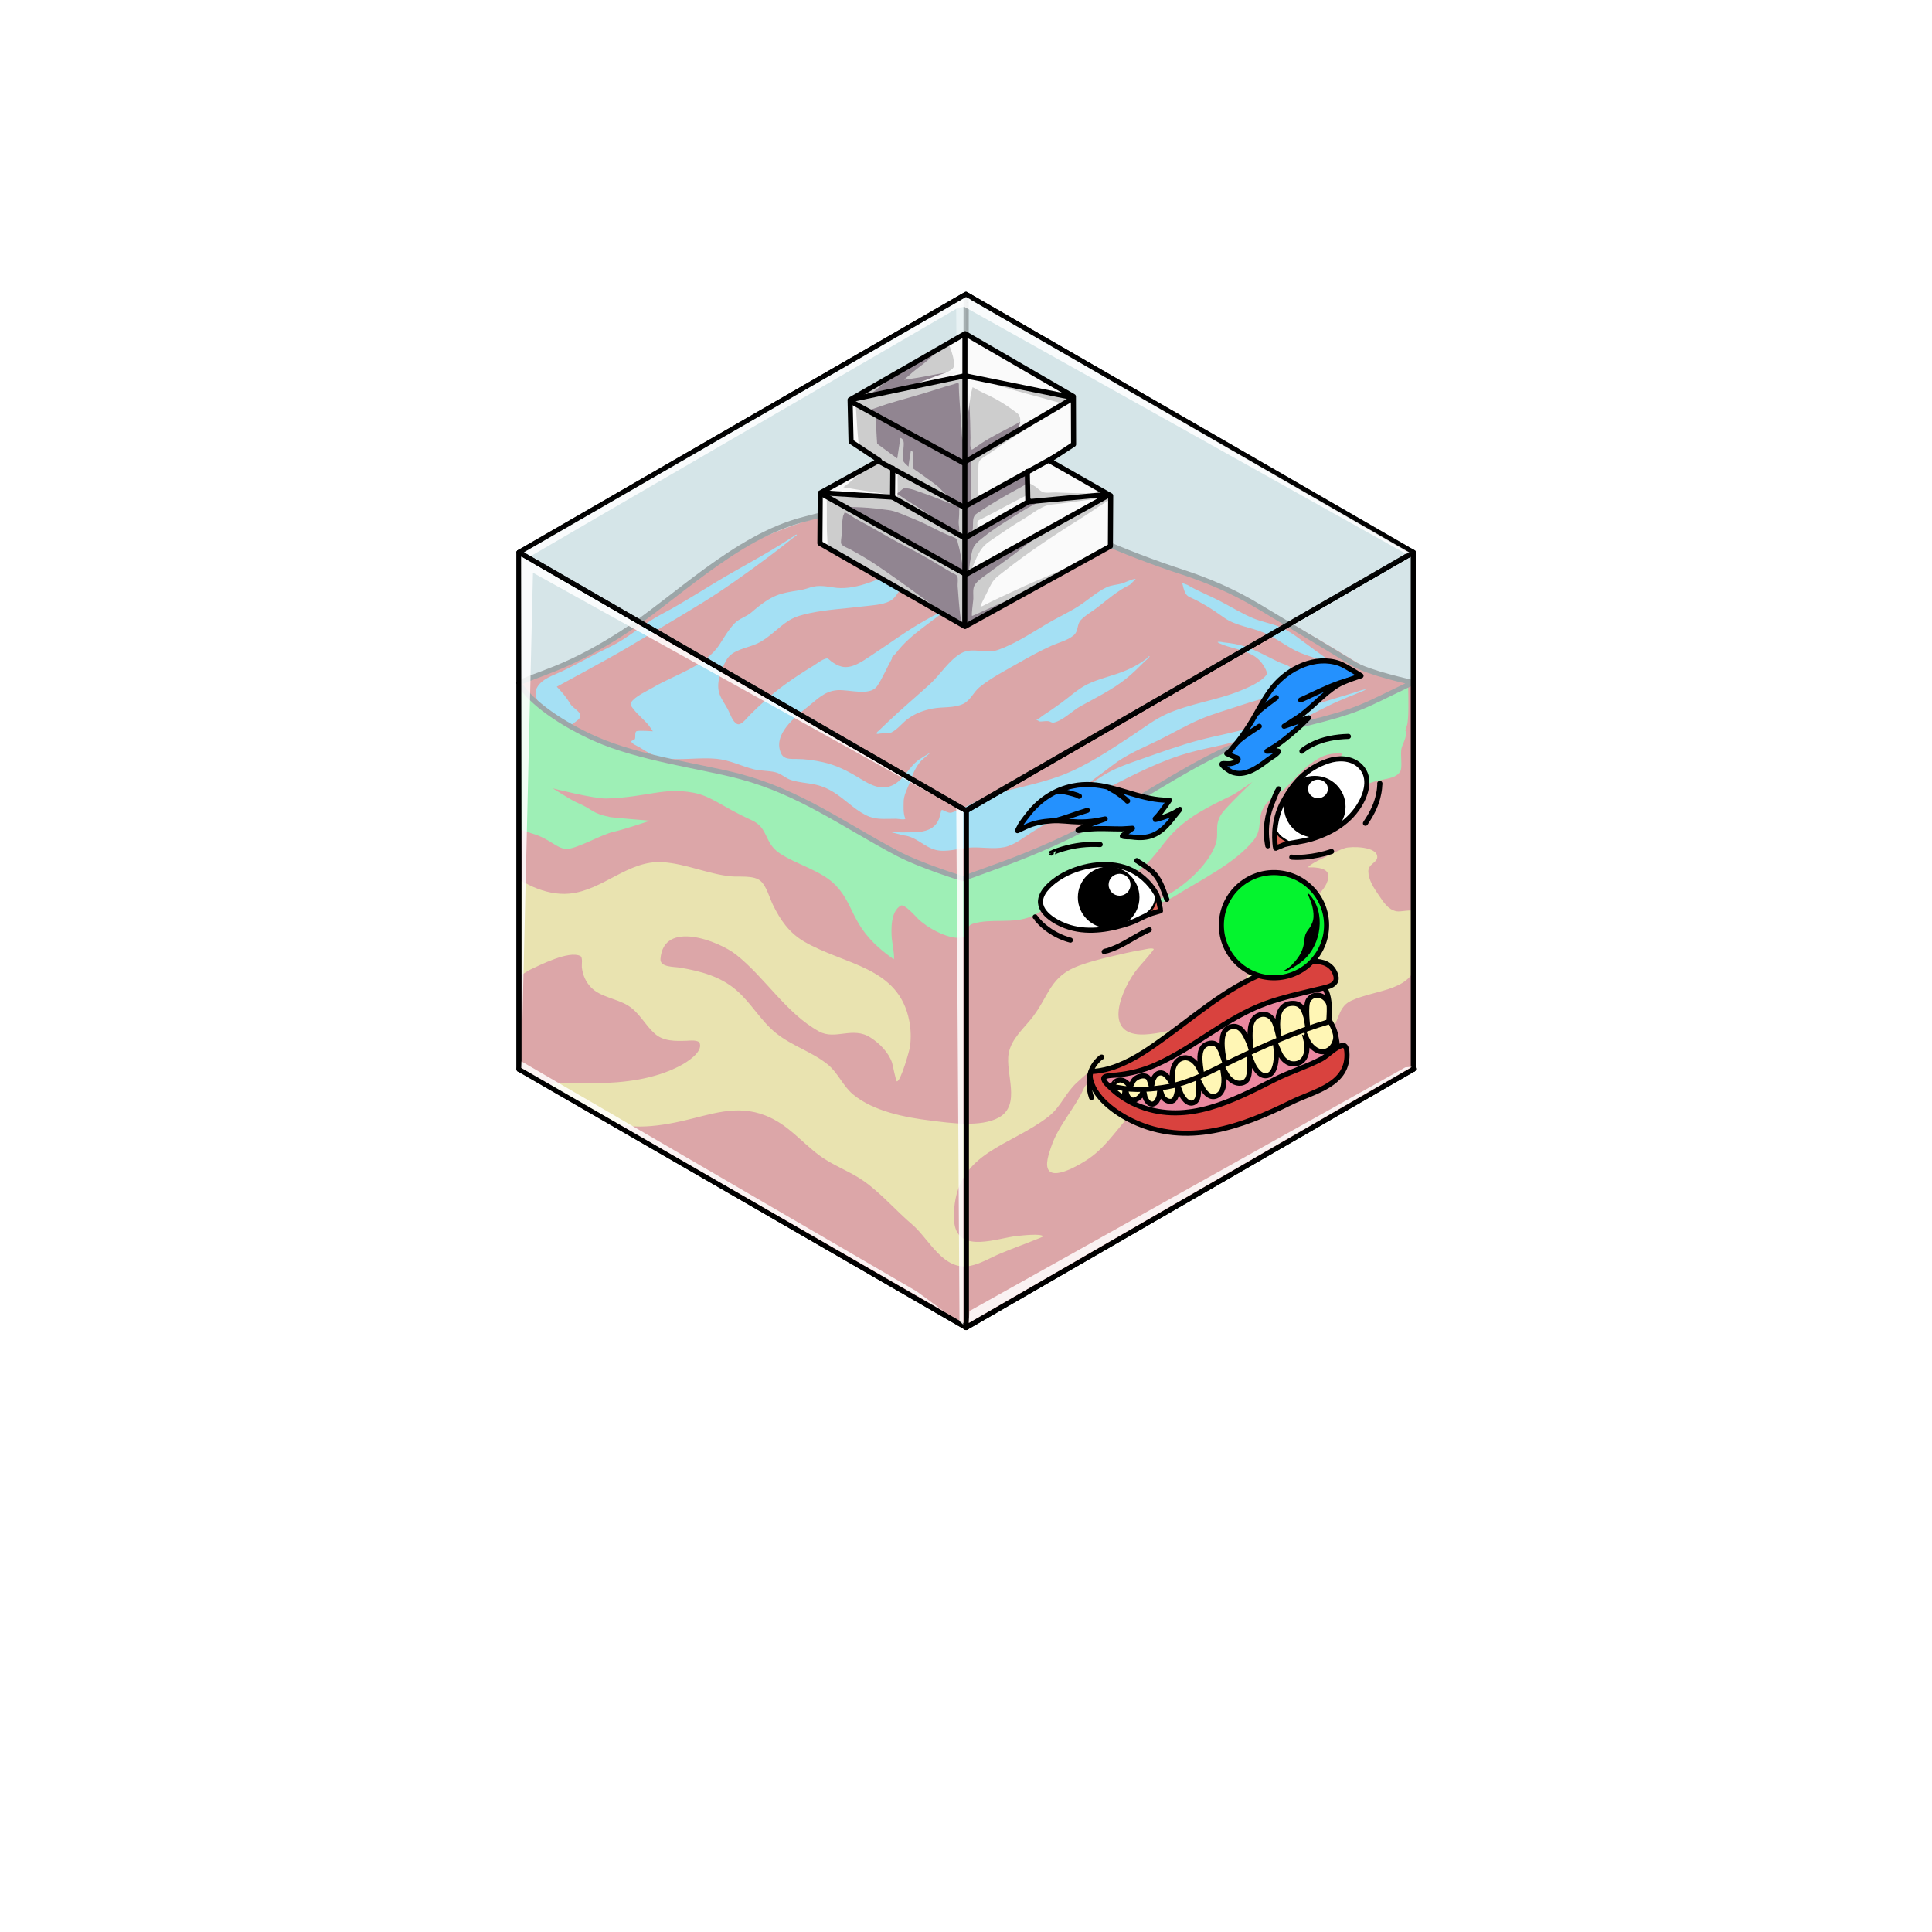<svg width="100%" height="100%" viewBox="0 0 800 800" version="1.1"
    xmlns="http://www.w3.org/2000/svg"
    xmlns:xlink="http://www.w3.org/1999/xlink" xml:space="preserve"
    xmlns:serif="http://www.serif.com/" style="fill-rule:evenodd;clip-rule:evenodd;stroke-linecap:round;stroke-linejoin:round;stroke-miterlimit:1.5;">
    <g id="glass" transform="matrix(0.808,0,0,0.808,76.783,26.893)">
        <path d="M170.925,514.397L400.441,382.285L629.516,514.541L400.096,647.107L170.925,514.397Z" style="fill:rgb(179,203,209);fill-opacity:0.85;stroke:black;stroke-opacity:0.85;stroke-width:2.5px;"/>
        <path d="M400.192,117.628L399.875,382.213L629.266,514.796L629.266,250.172L400.192,117.628Z" style="fill:rgb(179,203,209);fill-opacity:0.85;stroke:black;stroke-opacity:0.85;stroke-width:2.5px;"/>
        <clipPath id="_clip6">
            <path d="M170.925,249.973L170.925,514.796L399.923,382.185L400,117.517L170.925,249.973Z"/>
        </clipPath>
        <g clip-path="url(#_clip6)">
            <g opacity="0.85">
                <path d="M170.925,249.973L170.925,514.796L399.923,382.185L400,117.517L170.925,249.973Z" style="fill:rgb(179,203,209);"/>
                <clipPath id="_clip7">
                    <path d="M170.925,249.973L170.925,514.796L399.923,382.185L400,117.517L170.925,249.973Z"/>
                </clipPath>
                <g clip-path="url(#_clip7)">
                    <path d="M394.926,117.184L397.067,381.132L399.981,387.931L400.266,109.274L394.926,117.184Z" style="fill:white;"/>
                </g>
            </g>
        </g>
        <path d="M170.925,249.973L170.925,514.796L399.923,382.185L400,117.517L170.925,249.973Z" style="fill:none;stroke:black;stroke-opacity:0.85;stroke-width:2.5px;"/>
        <g id="essence" transform="matrix(1.237,0,0,1.237,-94.988,-33.269)">
            <path d="M215.201,390.98L215.414,283.682C215.414,283.682 243.34,271.701 249.59,267.634C265.477,257.294 280.706,245.722 295.945,234.327C314.363,220.554 335.284,215.373 356.016,209.234C378.817,202.482 398.9,192.342 398.9,192.342C398.9,192.342 454.947,225.694 467.414,229.624C506.589,241.971 528.745,253.971 562.819,274.902C569.487,278.997 585.421,282.669 585.421,282.669C585.421,282.669 585.507,363.366 585.394,384.559C585.285,404.88 585.318,442.935 585.318,442.935C585.318,442.935 564.347,454.346 557.456,458.64C537.466,471.094 517.322,482.065 497.09,494.124C472.214,508.951 452.996,519.547 427.793,533.814C416.834,540.018 400.29,550.156 400.29,550.156C400.29,550.156 373.654,535.127 361.491,527.227C331.069,507.465 307.508,498.276 280.82,480.733C262.868,468.933 215.439,444.053 215.439,444.053L215.201,390.98Z" style="fill:rgb(210,0,0);"/>
            <clipPath id="_clip8">
                <path d="M215.201,390.98L215.414,283.682C215.414,283.682 243.34,271.701 249.59,267.634C265.477,257.294 280.706,245.722 295.945,234.327C314.363,220.554 335.284,215.373 356.016,209.234C378.817,202.482 398.9,192.342 398.9,192.342C398.9,192.342 454.947,225.694 467.414,229.624C506.589,241.971 528.745,253.971 562.819,274.902C569.487,278.997 585.421,282.669 585.421,282.669C585.421,282.669 585.507,363.366 585.394,384.559C585.285,404.88 585.318,442.935 585.318,442.935C585.318,442.935 564.347,454.346 557.456,458.64C537.466,471.094 517.322,482.065 497.09,494.124C472.214,508.951 452.996,519.547 427.793,533.814C416.834,540.018 400.29,550.156 400.29,550.156C400.29,550.156 373.654,535.127 361.491,527.227C331.069,507.465 307.508,498.276 280.82,480.733C262.868,468.933 215.439,444.053 215.439,444.053L215.201,390.98Z"/>
            </clipPath>
            <g clip-path="url(#_clip8)">
                <path d="M214.682,282.778C214.484,285.232 219.619,289.509 221.257,290.635C230.862,297.239 236.394,302.921 250.726,307.531C274.064,315.037 299.264,319.226 322.31,326.997C334.523,331.115 345.088,338.313 356.381,344.417C366.362,349.811 374.85,355.278 385.387,359.497C388.217,360.63 395.912,363.627 399.193,362.721C420.487,356.839 440.512,348.206 459.644,337.645C487.059,322.513 513.29,304.936 544.297,298.669C556.01,296.302 568.528,292.007 579.119,286.233C580.585,285.433 583.288,282.97 583.349,284.599C583.503,288.735 583.643,298.518 582.843,300.585C581.46,304.162 582.789,301.547 582.466,304.233C582.167,306.716 581.118,308.091 580.644,309.894C579.948,312.54 581.173,317.874 580.043,319.643C577.535,323.572 571.577,322.003 564.896,325.583C561.523,327.391 559.933,332.648 554.27,333.623C554.241,333.628 553.307,331.166 553.075,328.495C552.09,317.175 556.155,312.248 556.155,312.248C556.155,312.248 551.207,311.366 546.425,314.1C540.654,317.401 538.71,320.268 532.878,326.167C530.593,328.477 525.916,330.214 523.302,334.849C520.868,339.164 523.023,343.467 519.43,347.982C511.724,357.663 497.149,364.657 486.896,371.103C480.983,374.821 465.413,379.727 465.413,379.727C465.413,379.727 479.553,373.154 483.692,370.776C490.998,366.578 499.818,358.97 503.245,350.668C505.495,345.216 502.605,342.315 506.083,337.103C507.987,334.25 518.833,323.916 518.833,323.916C518.833,323.916 511.776,328.797 510.791,329.275C500.801,334.13 491.365,338.506 484.043,347.078C479.413,352.499 474.546,360.764 467.166,362.623C461.002,364.176 453.265,360.733 447.625,363.658C440.023,367.601 435.659,376.065 427.461,379.566C419.454,382.985 410.957,380.265 402.995,382.688C399.346,383.798 401.856,388.243 397.787,388.527C392.155,388.919 383.801,384.136 380.164,380.495C379.385,379.715 374.628,374.355 373.18,375.167C368.929,377.549 369.142,384.918 369.423,388.795C369.475,389.508 370.943,397.9 370.118,397.323C352.169,384.789 354.852,376.001 346.336,366.922C340.481,360.68 329.826,358.16 322.868,353.429C316.417,349.042 318.441,342.968 311.28,339.739C299.143,334.266 294.841,329.812 287.161,328.383C274.727,326.069 268.211,330.288 251.162,330.799C246.077,330.951 228.992,326.598 228.992,326.598C228.992,326.598 236.698,331.495 238.585,332.294C246.328,335.571 244.603,336.792 252.775,338.511C253.808,338.728 269.294,339.996 269.294,339.996C269.294,339.996 258.792,343.569 254.23,344.58C249.006,345.736 238.435,351.986 234.417,351.697C230.486,351.414 227.688,347.469 220.636,345.379C213.592,343.291 205.834,339.7 203.699,335.524C196.953,322.331 200.377,295.081 208.928,283.109" style="fill:rgb(4,244,46);"/>
                <path d="M214.201,363.869C213.387,363.962 215.572,364.775 216.304,365.144C217.815,365.906 219.284,366.735 220.836,367.415C225.522,369.467 230.791,370.691 235.914,370.196C249.855,368.848 260.283,356.233 274.546,357.18C284.117,357.816 293.056,362.019 302.597,363.039C306.091,363.412 312.273,362.452 315.106,365C317.612,367.254 318.762,371.99 320.222,374.945C323.275,381.124 326.815,386.317 332.854,389.911C349.513,399.824 372.344,400.217 376.685,423.032C377.338,426.464 377.429,430.012 377,433.477C376.817,434.961 373.158,448.015 371.55,447.97C371.109,447.957 369.757,440.844 369.525,440.19C367.983,435.862 364.433,432.301 360.626,429.844C353.166,425.03 346.094,431.048 339.267,427.288C325.638,419.782 316.912,404.898 304.837,395.42C297.853,389.938 274.835,380.861 273.592,397.266C273.325,400.797 279.332,400.461 281.711,400.869C290.189,402.324 298.329,404.447 305.002,410.176C311.197,415.495 315.059,422.828 321.453,427.984C328.037,433.294 336.348,435.69 342.885,440.98C347.168,444.445 349.134,449.855 353.366,453.375C361.836,460.419 375.007,462.937 385.593,464.231C393.529,465.201 406.226,467.132 413.732,462.984C423.25,457.724 416.29,444.569 417.861,436.323C419.043,430.119 424.279,425.953 427.907,421.155C434.753,412.101 435.048,404.363 447.144,399.987C451.156,398.536 455.329,397.418 459.479,396.439C464.114,395.346 468.812,394.199 473.517,393.445C474.311,393.318 477.241,392.529 477.945,393.167C478.222,393.418 471.839,400.546 471.374,401.114C464.808,409.132 455.889,429.416 474.24,428.549C484.347,428.072 501.135,422.726 508.569,415.645C512.611,411.795 514.539,406.088 518.783,402.121C523.238,397.957 530.8,395.406 534.191,390.316C536.284,387.175 532.711,383.802 534.747,380.596C538.662,374.435 547.706,372.132 550.018,364.767C550.987,361.681 549.473,360.144 546.47,359.613C545.41,359.426 544.326,359.306 543.248,359.336C543.043,359.341 541.749,359.339 541.766,359.322C543.952,357.175 547.806,355.74 550.488,354.366C552.649,353.259 554.914,352.056 557.236,351.321C559.611,350.568 570.89,350.521 570.544,355.217C570.38,357.449 566.766,357.941 566.853,361.113C566.949,364.599 569.171,367.948 571.093,370.723C573.04,373.535 574.894,376.798 578.491,377.522C580.334,377.893 584.764,376.523 586.119,377.662C589.569,380.563 587.742,392.391 587.429,396.214C586.221,410.943 570.626,409.508 559.654,414.615C553.274,417.585 555.184,425.318 549.39,428.078C543.175,431.039 535.5,432.043 528.887,433.818C516.52,437.138 503.879,440.87 492.165,446.08C484.245,449.603 476.513,453.626 470.266,459.737C463.513,466.345 458.905,474.641 450.965,480.05C448.375,481.814 437.614,488.56 434.548,484.959C432.694,482.782 434.594,477.707 435.337,475.427C438.34,466.218 445.113,459.528 449.008,450.839C449.85,448.96 453.937,446.158 451.948,444.12C451.369,443.527 449.49,445.411 446.078,448.508C441.309,452.839 439.432,458.618 434.314,462.58C418.372,474.923 397.161,477.167 395.269,500.846C395.113,502.792 395.065,504.746 395.325,506.685C397.066,519.665 413.526,512.695 421.67,512.006C422.9,511.902 431.407,510.848 432.207,512.243C432.266,512.346 422.971,515.93 422.365,516.159C422.111,516.256 421.856,516.352 421.601,516.448C419.148,517.372 416.724,518.351 414.304,519.358C410.269,521.037 406.268,523.532 401.943,524.399C390.684,526.657 384.939,513.275 377.814,507.222C371.113,501.529 365.191,494.547 358.037,489.438C352.181,485.256 345.168,482.94 339.38,478.627C331.648,472.863 326.508,465.893 317.176,462.169C304.998,457.31 294.265,461.81 282.293,464.471C268.678,467.498 256.467,468.265 244.149,461.456C240.677,459.537 229.643,454.56 228.639,449.915C228.308,448.383 231.852,448.601 232.558,448.584C237.207,448.473 241.852,448.806 246.502,448.752C258.496,448.615 271.198,447.116 281.947,441.405C284.418,440.093 291.086,435.969 289.878,432.233C289.36,430.631 285.611,431.125 284.421,431.158C279.77,431.286 274.892,431.492 271.205,428.196C267.171,424.59 264.897,419.534 260.196,416.602C255.473,413.657 248.73,413.103 244.828,409.053C242.586,406.726 241.374,403.887 241.014,400.696C240.9,399.693 241.489,396.609 240.388,396.052C235.677,393.672 223.668,399.809 219.46,401.776C218.307,402.315 213.869,405.682 212.576,404.866C210.603,403.622 211.267,398.412 211.309,396.602C211.36,394.407 211.396,392.212 211.47,390.017C211.588,386.528 211.903,383.058 212.216,379.583C212.674,374.479 213.21,369.302 213.947,364.23" style="fill:rgb(254,205,26);"/>
                <path d="M368.985,344.712C369.503,344.333 372.586,344.867 373.262,344.846C377.074,344.726 381.226,345.208 384.807,343.632C386.955,342.687 388.258,341.147 389.097,338.974C389.248,338.584 389.794,335.694 390.137,335.558C390.575,335.386 392.852,337.066 394.181,336.648C399.728,334.905 404.712,331.418 410.299,329.584C419.952,326.414 430.101,324.882 439.613,321.281C450.107,317.307 460.057,310.572 469.38,304.436C473.978,301.41 478.346,297.974 483.407,295.727C493.097,291.427 503.879,290.169 513.693,286.195C516.962,284.871 522.374,282.616 524.583,279.621C525.365,278.559 523.705,276.161 523.159,275.319C520.44,271.126 515.664,269.763 511.117,268.514C509.343,268.027 507.512,267.507 505.82,266.775C505.708,266.727 504.274,266.107 504.402,265.991C504.812,265.62 506.659,266.089 507.134,266.138C510.028,266.441 512.999,266.898 515.767,267.822C520.691,269.468 525.398,272.251 530.11,274.439C531.239,274.963 534.454,275.737 534.99,277.022C535.577,278.43 534.136,283.012 533.692,284.477C533.064,286.549 530.304,287.208 528.496,287.787C523.652,289.339 518.712,290.578 513.898,292.225C508.331,294.13 502.627,295.648 497.212,297.966C491.217,300.532 485.612,303.854 479.768,306.725C472.933,310.083 466.677,312.488 460.626,317.221C457.297,319.826 453.737,322.173 450.524,324.919C450.055,325.32 447.594,326.889 447.578,327.552C447.578,327.581 448.457,327.071 448.512,327.034C449.156,326.605 449.781,326.151 450.415,325.708C452.266,324.413 454.111,323.107 456.001,321.868C461.453,318.296 467.625,316.268 473.736,314.134C481.362,311.471 488.974,308.684 496.789,306.617C503.904,304.735 511.191,303.533 518.237,301.396C527.189,298.681 535.594,294.462 544.589,291.873C549.978,290.322 555.311,288.592 560.693,287.024C561.134,286.895 565.432,285.289 565.705,285.709C565.791,285.842 562.115,287.3 561.905,287.384C559.442,288.366 556.987,289.371 554.551,290.418C549.291,292.679 544.369,295.646 539.097,297.862C532.24,300.744 525.003,302.886 517.995,305.377C508.497,308.753 498.433,309.793 488.87,312.935C476.987,316.838 465.73,322.919 454.654,328.656C445.606,333.341 437.022,339.049 428.283,344.282C424.582,346.499 420.389,350.079 416.084,350.948C411.335,351.906 406.35,350.781 401.543,351.142C397.184,351.469 391.915,353.203 387.594,352.093C382.724,350.842 379.51,346.545 374.236,346.067L368.985,344.712ZM395.426,233.652C393.58,233.353 391.608,233.781 389.679,233.338C386.558,232.62 384.222,230.782 380.873,231.509C377.415,232.259 374.195,235.123 371.035,236.637C363.321,240.333 353.633,244.811 345.064,243.325C336.378,241.818 336.302,243.714 331.182,244.528C323.234,245.792 320.059,246.066 311.24,253.716C309.243,255.449 306.227,256.236 304.369,258.15C301.777,260.818 300.003,264.038 297.973,267.125C292.087,276.073 279.444,279.502 270.585,284.758C267.928,286.334 263.068,288.377 261.32,291.132C260.798,291.956 262.042,293.276 262.487,293.86C264.24,296.16 267.076,298.385 268.856,300.656C269.011,300.854 270.44,302.939 270.44,302.939C270.44,302.939 264.692,302.524 263.724,302.892C262.774,303.253 263.384,305.462 262.981,306.182C262.685,306.711 261.377,306.692 261.531,307.278C261.757,308.141 264.192,309.139 264.862,309.565C268.294,311.749 271.704,313.728 275.832,314.206C282.855,315.019 289.773,313.693 296.809,314.353C302.28,314.865 306.907,317.315 312.13,318.66C315.107,319.427 318.249,319.19 321.234,319.932C323.727,320.552 325.504,322.521 327.956,323.231C334.443,325.112 338.807,323.757 346.39,328.878C350.808,331.862 355.296,336.499 360.225,338.367C363.627,339.656 367.66,339.156 371.232,339.191C372.058,339.199 375.362,339.876 374.987,339.007C374.068,336.872 374.354,333.733 374.326,332.9C374.2,329.273 375.962,326.848 377.117,323.484C378.134,320.52 379.453,317.576 381.554,315.215C382.289,314.388 385.383,311.947 385.352,311.904C385.233,311.737 380.976,314.492 380.67,314.711C376.092,317.982 373.978,324.184 368.289,325.868C363.714,327.222 359.329,324.372 355.589,322.105C350.894,319.259 346.346,316.956 340.946,315.757C337.244,314.935 333.538,314.423 329.74,314.407C327.511,314.398 324.755,314.609 323.625,312.251C319.828,304.326 329.481,296.887 334.65,292.79C338.723,289.563 341.524,286.337 346.867,285.921C351.574,285.554 360.313,288.519 363.302,284.306C365.36,281.405 367.591,276.201 369.617,272.621C368.924,272.402 370.473,271.445 370.917,270.869C371.771,269.76 372.65,268.691 373.6,267.661C377.132,263.83 381.194,260.825 385.342,257.714C386.705,256.691 388.08,255.681 389.432,254.643C389.57,254.536 391.492,253.027 391.354,252.938C391.02,252.724 389.552,253.608 389.283,253.74C387.284,254.717 385.343,255.802 383.402,256.889C375.507,261.311 368.236,266.776 360.664,271.713C357.323,273.891 352.935,277.181 348.682,276.162C347.101,275.784 345.619,274.902 344.313,273.953C343.898,273.652 343.067,272.652 342.487,272.748C340.612,273.061 338.509,274.848 336.941,275.801C332.738,278.353 328.632,281.008 324.672,283.927C319.621,287.65 314.954,291.879 310.508,296.299C309.561,297.239 307.123,300.585 305.473,299.977C303.53,299.26 302.42,295.59 301.542,293.928C300.336,291.643 298.482,289.263 297.827,286.753C296.702,282.449 298.826,277.1 300.934,273.387C303.422,269.007 309.599,268.548 313.765,266.561C318.77,264.173 322.265,259.872 326.922,256.986C329.518,255.378 332.562,254.607 335.522,253.988C342.792,252.468 350.181,252.122 357.53,251.205C360.968,250.776 365.41,250.633 368.564,249.047C371.906,247.367 372.948,242.584 376.222,240.707C380.699,238.141 395.426,233.652 395.426,233.652ZM470.474,239.886C469.429,239.578 465.896,241.394 464.833,241.698C462.853,242.262 460.417,242.355 458.546,243.221C454.318,245.178 450.37,248.885 446.387,251.361C442.198,253.966 437.717,256.017 433.483,258.533C427.102,262.325 420.408,266.79 413.333,269.262C408.438,270.972 402.865,267.997 398.247,270.575C393.102,273.446 389.628,279.374 385.304,283.338C379.611,288.559 373.682,293.486 368.085,298.819C366.778,300.064 365.472,301.307 364.17,302.556C363.989,302.729 362.898,303.519 363.122,303.88C363.315,304.191 364.416,303.906 364.683,303.869C366.049,303.681 368.073,304.018 369.32,303.403C371.727,302.214 373.726,299.576 375.867,297.958C379.088,295.525 382.62,294.233 386.558,293.504C390.596,292.757 395.121,293.4 398.925,291.634C402.068,290.175 403.197,286.771 405.798,284.666C410.636,280.751 416.499,277.755 421.881,274.676C426.317,272.139 430.864,269.624 435.529,267.53C438.465,266.213 442.19,265.335 444.709,263.248C446.889,261.441 446,258.676 447.748,256.851C449.669,254.846 452.277,253.426 454.465,251.738C458.736,248.443 463.173,244.548 468.093,242.232L470.474,239.886ZM236.07,300.817C235.671,301.383 234.905,300.067 234.308,299.714C233.182,299.048 232.026,298.436 230.905,297.759C227.178,295.509 219.348,289.987 222.596,284.574C224.673,281.111 229.202,279.782 232.629,278.168C239.354,275 245.776,271.252 252.49,268.05C260.319,264.315 266.396,258.409 274.106,254.39C283.732,249.374 294.582,242.059 304.796,236.352C311.114,232.822 317.403,229.266 323.562,225.465C325.193,224.459 326.799,223.417 328.408,222.378C328.672,222.208 329.614,221.373 329.968,221.455C330.56,221.592 329.11,222.317 328.64,222.701C327.749,223.431 326.846,224.147 325.943,224.861C323.173,227.051 320.37,229.204 317.537,231.312C308.973,237.68 299.944,244.155 290.865,249.756C279.758,256.608 270.073,262.167 258.881,268.877C252.727,272.566 230.638,284.487 230.638,284.487C230.638,284.487 234.207,288.05 235.985,291.219C237.551,294.009 242.401,295.344 239.53,298.135L236.07,300.817ZM429.241,298.137C429.919,298.182 431.415,296.818 431.932,296.487C434.581,294.79 437.152,292.974 439.696,291.124C443.174,288.595 446.527,285.431 450.399,283.509C455.378,281.038 461.19,279.975 466.336,277.776C468.681,276.774 470.952,275.621 473.068,274.191C473.78,273.71 474.479,273.213 475.161,272.691C475.511,272.422 476.049,271.48 476.215,271.889C476.335,272.182 474.138,274.075 473.925,274.288C471.53,276.675 469.135,279.05 466.487,281.16C460.692,285.775 454.057,289.008 447.608,292.568C444.22,294.438 440.435,298.43 436.626,299.318C435.57,299.565 435.218,298.885 434.284,298.764C433.104,298.61 431.888,298.967 430.689,298.886L429.241,298.137ZM489.706,241.488C489.587,241.263 489.86,241.973 489.92,242.22C490.035,242.688 490.137,243.161 490.272,243.624C490.72,245.163 491.243,246.648 492.791,247.341C498.078,249.711 502.329,252.478 507.065,255.852C511.871,259.276 518.272,259.851 523.624,262.132C528.112,264.044 531.935,267.056 536.234,269.308C539.62,271.083 543.316,272.091 546.918,273.322C549.921,274.349 552.885,275.519 555.657,277.076C555.98,277.257 558.046,278.802 558.358,278.657C558.653,278.519 557.839,278.264 557.568,278.083C557.072,277.751 556.567,277.432 556.066,277.108C554.554,276.13 553.051,275.142 551.554,274.142C547.116,271.175 542.881,267.992 538.599,264.811C535.843,262.763 533.014,260.84 529.809,259.561C526.305,258.163 522.551,257.559 519.065,256.09C514.132,254.011 509.538,251.109 504.779,248.67C500.569,246.512 496.039,244.797 491.994,242.333L489.706,241.488Z" style="fill:rgb(26,194,254);"/>
            </g>
            <path d="M214.985,282.979C214.887,282.817 219.609,280.95 219.889,280.844C223.239,279.572 226.596,278.326 229.922,276.99C239.648,273.083 248.863,267.966 257.666,262.303C279.318,248.373 304.757,222.323 332.91,215.175C387.176,201.395 398.917,192.411 398.917,192.411C398.917,192.411 409.275,199.307 413.519,201.596C426.838,208.778 440.499,217.263 454.352,223.403C465.579,228.378 477.852,233.088 489.481,236.874C500.608,240.496 511.265,245.126 521.27,251.157C534.588,259.186 547.328,266.761 560.571,274.907C567.012,278.87 585.333,282.755 585.333,282.755C585.333,282.755 578.608,285.958 576.298,287.096C570.689,289.861 565.066,292.648 559.139,294.676C544.604,299.65 529.281,301.673 514.979,307.441C494.568,315.674 477.314,328.058 458.091,338.593C444.016,346.306 429.88,352.699 414.816,358.196C410.115,359.912 398.801,364.009 398.801,364.009C398.801,364.009 381.567,358.769 371.425,353.384C348.94,341.447 331.454,328.346 306.498,321.665C291.314,317.601 264.805,314.194 246.56,306.063C233.272,300.141 220.107,291.424 214.985,282.979Z" style="fill:none;stroke:black;stroke-width:2.1px;"/>
        </g>
        <g>
            <clipPath id="_clip9">
                <path d="M400,647.052L400,382.318L629.266,249.774L629.266,514.685L400,647.052Z"/>
            </clipPath>
            <g clip-path="url(#_clip9)">
                <g opacity="0.7">
                    <path d="M400,647.052L400,382.318L629.266,249.774L629.266,514.685L400,647.052Z" style="fill:rgb(223,237,240);"/>
                    <clipPath id="_clip10">
                        <path d="M400,647.052L400,382.318L629.266,249.774L629.266,514.685L400,647.052Z"/>
                    </clipPath>
                    <g clip-path="url(#_clip10)">
                        <path d="M620.324,519.665L478.931,591.28L635.226,239.765L629.324,223.711L376.886,374.152L392.772,672.408L620.324,519.665Z" style="fill:url(#_Linear11);"/>
                    </g>
                </g>
            </g>
            <path d="M400,647.052L400,382.318L629.266,249.774L629.266,514.685L400,647.052Z" style="fill:none;stroke:black;stroke-opacity:0.7;stroke-width:2.5px;"/>
            <path d="M400,647.052L400,382.318L629.266,249.774L629.266,514.685L400,647.052Z" style="fill:none;"/>
            <clipPath id="_clip12">
                <path d="M400,647.052L400,382.318L629.266,249.774L629.266,514.685L400,647.052Z"/>
            </clipPath>
            <g clip-path="url(#_clip12)">
                <path d="M620.324,519.665L478.931,591.28L635.226,239.765L629.324,223.711L376.886,374.152L392.772,672.408L620.324,519.665Z" style="fill:url(#_Linear13);"/>
            </g>
            <path d="M400,647.052L400,382.318L629.266,249.774L629.266,514.685L400,647.052Z" style="fill:none;stroke:black;stroke-width:2.5px;"/>
        </g>
        <g>
            <g transform="matrix(-1,0,0,1,800.192,0)">
                <clipPath id="_clip14">
                    <path d="M400,647.052L400,382.318L629.266,249.774L629.266,514.685L400,647.052Z"/>
                </clipPath>
                <g clip-path="url(#_clip14)">
                    <g opacity="0.7">
                        <path d="M400,647.052L400,382.318L629.266,249.774L629.266,514.685L400,647.052Z" style="fill:rgb(223,237,240);"/>
                        <clipPath id="_clip15">
                            <path d="M400,647.052L400,382.318L629.266,249.774L629.266,514.685L400,647.052Z"/>
                        </clipPath>
                        <g clip-path="url(#_clip15)">
                            <g transform="matrix(-1,0,0,1,800.192,0)">
                                <path d="M293.331,317.448L169.796,516.324L162.221,250.459L163.76,231.242L293.331,317.448Z" style="fill:url(#_Linear16);"/>
                            </g>
                        </g>
                    </g>
                </g>
                <path d="M400,647.052L400,382.318L629.266,249.774L629.266,514.685L400,647.052Z" style="fill:none;stroke:black;stroke-opacity:0.7;stroke-width:2.5px;"/>
            </g>
            <g transform="matrix(-1,0,0,1,800.192,0)">
                <path d="M400,647.052L400,382.318L629.266,249.774L629.266,514.685L400,647.052Z" style="fill:none;"/>
                <clipPath id="_clip17">
                    <path d="M400,647.052L400,382.318L629.266,249.774L629.266,514.685L400,647.052Z"/>
                </clipPath>
                <g clip-path="url(#_clip17)">
                    <g transform="matrix(-1,0,0,1,800.192,0)">
                        <path d="M293.331,317.448L169.796,516.324L162.221,250.459L163.76,231.242L293.331,317.448Z" style="fill:url(#_Linear18);"/>
                    </g>
                </g>
                <path d="M400,647.052L400,382.318L629.266,249.774L629.266,514.685L400,647.052Z" style="fill:none;stroke:black;stroke-width:2.5px;"/>
            </g>
        </g>
        <g>
            <path d="M170.925,249.774L400,117.517L629.266,249.774L400,382.03L170.925,249.774Z" style="fill:rgb(223,237,240);fill-opacity:0.7;stroke:black;stroke-opacity:0.7;stroke-width:2.5px;"/>
            <path d="M170.925,249.774L400.261,382.254L400.261,117.517L170.925,249.774Z" style="fill:url(#_Linear19);"/>
            <clipPath id="_clip20">
                <path d="M170.925,249.774L400,117.517L629.266,249.774L400,382.03L170.925,249.774Z"/>
            </clipPath>
            <g clip-path="url(#_clip20)">
                <g opacity="0.9">
                    <path d="M170.925,249.774L400,117.517L629.266,249.774L400,382.03L170.925,249.774Z" style="fill:none;"/>
                    <clipPath id="_clip21">
                        <path d="M170.925,249.774L400,117.517L629.266,249.774L400,382.03L170.925,249.774Z"/>
                    </clipPath>
                    <g clip-path="url(#_clip21)">
                        <path d="M141.367,255.064L344.405,371.683L400.731,391.853L400.014,100.221L141.367,255.064Z" style="fill:url(#_Linear22);"/>
                    </g>
                </g>
            </g>
            <path d="M170.925,249.774L400,117.517L629.266,249.774L400,382.03L170.925,249.774Z" style="fill:none;stroke:black;stroke-opacity:0.9;stroke-width:2.5px;"/>
        </g>
        <g id="Edge-highlight" serif:id="Edge highlight">
            <path d="M395.04,381.044L396.687,643.811L398.576,645.532L398.546,382.668L395.04,381.044ZM401.801,638.569L625.154,513.7L628.533,513.412L401.415,644.661L401.801,638.569ZM172.086,514.001L172.215,510.656L374.626,628.443L388.587,638.633L172.086,514.001ZM172.44,252.216L172.442,252.176L174.279,253.238L178.212,255.426L178.21,255.512L384.87,375.035L178.099,260.225L172.479,498.409L171.988,251.964L172.44,252.216ZM402.535,120.618C402.166,120.989 179.148,250.284 177.113,251.61L173.599,249.676L400.04,118.976C400.04,118.976 402.216,119.941 402.53,120.435L627.191,249.788L625.614,250.574L399.082,123.912L395.852,124.536L402.535,120.618ZM397.979,123.295L397.78,123.412L398.324,123.488L397.979,123.295Z" style="fill:white;fill-opacity:0.85;"/>
        </g>
    </g>
    <g id="punk-face" serif:id="punk face">
        <g id="eye-L" serif:id="eye L">
            <path d="M528.206,351.222C528.379,351.402 528.106,350.731 528.074,350.483C528.011,350.005 527.973,349.525 527.934,349.045C527.818,347.583 527.78,346.129 527.847,344.664C528.046,340.323 529.208,335.829 531.274,332.002C535.677,323.848 541.163,318.002 550.051,315.055C554.128,313.702 559.255,313.747 562.759,316.786C567.642,321.021 566.228,327.491 563.505,332.423C559.209,340.203 551.474,344.812 543.237,347.341C539.372,348.527 536.091,348.694 531.855,349.732L528.206,351.222Z" style="fill:white;"/>
            <clipPath id="_clip23">
                <path d="M528.206,351.222C528.379,351.402 528.106,350.731 528.074,350.483C528.011,350.005 527.973,349.525 527.934,349.045C527.818,347.583 527.78,346.129 527.847,344.664C528.046,340.323 529.208,335.829 531.274,332.002C535.677,323.848 541.163,318.002 550.051,315.055C554.128,313.702 559.255,313.747 562.759,316.786C567.642,321.021 566.228,327.491 563.505,332.423C559.209,340.203 551.474,344.812 543.237,347.341C539.372,348.527 536.091,348.694 531.855,349.732L528.206,351.222Z"/>
            </clipPath>
            <g clip-path="url(#_clip23)">
                <g id="pupil-L" serif:id="pupil L" transform="matrix(1.048,0,0,1.048,58.858,-56.9)">
                    <circle cx="463.323" cy="373.024" r="12.17"/>
                    <clipPath id="_clip24">
                        <circle cx="463.323" cy="373.024" r="12.17"/>
                    </clipPath>
                    <g clip-path="url(#_clip24)">
                        <g transform="matrix(0.868,0,0,0.81,60.934,69.307)">
                            <circle cx="465.028" cy="366.281" r="4.532" style="fill:white;"/>
                        </g>
                    </g>
                </g>
                <g transform="matrix(-0.988,0.152,0.152,0.988,944.065,-97.972)">
                    <path d="M473.232,379.723C481.984,383.006 482.649,376.089 482.369,374.001C481.852,370.149 480.052,368.119 479.722,369.142C479.214,370.719 478.69,372.293 478.57,372.798C477.651,376.66 475.622,377.578 473.232,379.723Z" style="fill:rgb(223,99,88);stroke:black;stroke-width:0.9px;"/>
                </g>
            </g>
            <path d="M528.206,351.222C528.379,351.402 528.106,350.731 528.074,350.483C528.011,350.005 527.973,349.525 527.934,349.045C527.818,347.583 527.78,346.129 527.847,344.664C528.046,340.323 529.208,335.829 531.274,332.002C535.677,323.848 541.163,318.002 550.051,315.055C554.128,313.702 559.255,313.747 562.759,316.786C567.642,321.021 566.228,327.491 563.505,332.423C559.209,340.203 551.474,344.812 543.237,347.341C539.372,348.527 536.091,348.694 531.855,349.732L528.206,351.222Z" style="fill:none;stroke:black;stroke-width:2.1px;"/>
            <path d="M529.465,326.637C528.536,327.931 527.968,329.723 527.331,331.171C524.586,337.414 523.664,343.548 524.959,350.26" style="fill:none;stroke:black;stroke-width:2.1px;"/>
            <path d="M539.102,311.058C539.035,310.898 539.841,310.369 539.931,310.303C540.984,309.518 542.14,308.866 543.31,308.273C547.854,305.97 553.286,305.058 558.354,304.933" style="fill:none;stroke:black;stroke-width:2.1px;"/>
            <path d="M534.933,354.911C534.734,354.961 535.339,354.974 535.544,354.989C535.939,355.018 536.337,355.03 536.733,355.033C537.962,355.043 539.2,354.988 540.423,354.879C544.15,354.549 547.841,353.778 551.387,352.591" style="fill:none;stroke:black;stroke-width:2.1px;"/>
            <path d="M571.325,324.402C571.528,324.309 571.344,324.848 571.334,325.071C571.316,325.516 571.277,325.961 571.237,326.405C571.116,327.723 570.842,329.034 570.515,330.315C569.533,334.161 567.601,337.631 565.406,340.908" style="fill:none;stroke:black;stroke-width:2.1px;"/>
        </g>
        <path id="eyebrow-L" serif:id="eyebrow L" d="M507.959,312.019C508.873,311.812 510.101,309.938 510.666,309.313C513.173,306.541 515.323,303.409 517.327,300.262C520.682,294.993 523.339,289.063 527.35,284.245C533.694,276.625 544.638,271.296 554.522,274.696C556.989,275.545 563.589,279.825 563.589,279.825C563.589,279.825 556.563,281.962 553.584,283.852C547.726,287.567 543.316,292.988 537.653,296.928C536.625,297.643 531.712,300.728 531.712,300.728L541.867,297.234C541.867,297.234 539.071,300 538.769,300.274C535.402,303.322 532.011,306.344 528.206,308.845C527.755,309.142 524.601,311.065 524.601,311.065C524.601,311.065 529.646,310.721 529.432,311.128C528.743,312.444 526.262,313.665 525.122,314.544C520.985,317.737 515.406,321.875 509.877,319.606C509.172,319.317 507.161,317.849 506.82,317.533C504.408,315.299 507.645,316.566 509.779,316.147C512.426,315.629 514.013,313.962 511.263,313.524L507.959,312.019Z" style="fill:rgb(36,145,254);"/>
        <clipPath id="_clip25">
            <path id="eyebrow-L1" serif:id="eyebrow L" d="M507.959,312.019C508.873,311.812 510.101,309.938 510.666,309.313C513.173,306.541 515.323,303.409 517.327,300.262C520.682,294.993 523.339,289.063 527.35,284.245C533.694,276.625 544.638,271.296 554.522,274.696C556.989,275.545 563.589,279.825 563.589,279.825C563.589,279.825 556.563,281.962 553.584,283.852C547.726,287.567 543.316,292.988 537.653,296.928C536.625,297.643 531.712,300.728 531.712,300.728L541.867,297.234C541.867,297.234 539.071,300 538.769,300.274C535.402,303.322 532.011,306.344 528.206,308.845C527.755,309.142 524.601,311.065 524.601,311.065C524.601,311.065 529.646,310.721 529.432,311.128C528.743,312.444 526.262,313.665 525.122,314.544C520.985,317.737 515.406,321.875 509.877,319.606C509.172,319.317 507.161,317.849 506.82,317.533C504.408,315.299 507.645,316.566 509.779,316.147C512.426,315.629 514.013,313.962 511.263,313.524L507.959,312.019Z"/>
        </clipPath>
        <g clip-path="url(#_clip25)">
            <path d="M538.557,289.846C539.724,289.362 541.691,288.388 542.839,287.861C547.345,285.792 553.117,282.919 559.159,281.44" style="fill:none;stroke:black;stroke-width:2.1px;"/>
            <path d="M512.653,307.139C512.236,307.1 513.225,306.524 513.546,306.256C514.16,305.742 514.801,305.263 515.45,304.794C517.412,303.372 519.433,302.073 521.46,300.749" style="fill:none;stroke:black;stroke-width:2.1px;"/>
            <path d="M520.45,295.166C520.72,295.45 521.021,294.627 521.321,294.376C521.912,293.882 522.514,293.405 523.115,292.927C524.876,291.526 526.711,290.229 528.492,288.856" style="fill:none;stroke:black;stroke-width:2.1px;"/>
        </g>
        <path id="eyebrow-L2" serif:id="eyebrow L" d="M507.959,312.019C508.873,311.812 510.101,309.938 510.666,309.313C513.173,306.541 515.323,303.409 517.327,300.262C520.682,294.993 523.339,289.063 527.35,284.245C533.694,276.625 544.638,271.296 554.522,274.696C556.989,275.545 563.589,279.825 563.589,279.825C563.589,279.825 556.563,281.962 553.584,283.852C547.726,287.567 543.316,292.988 537.653,296.928C536.625,297.643 531.712,300.728 531.712,300.728L541.867,297.234C541.867,297.234 539.071,300 538.769,300.274C535.402,303.322 532.011,306.344 528.206,308.845C527.755,309.142 524.601,311.065 524.601,311.065C524.601,311.065 529.646,310.721 529.432,311.128C528.743,312.444 526.262,313.665 525.122,314.544C520.985,317.737 515.406,321.875 509.877,319.606C509.172,319.317 507.161,317.849 506.82,317.533C504.408,315.299 507.645,316.566 509.779,316.147C512.426,315.629 514.013,313.962 511.263,313.524L507.959,312.019Z" style="fill:none;stroke:black;stroke-width:2.1px;stroke-linecap:butt;"/>
        <g id="eye-R" serif:id="eye R">
            <path id="curve" d="M480.539,377.182C480.405,377.427 480.531,376.62 480.47,376.348C480.345,375.794 479.604,371.447 478.732,369.96C476.065,365.413 471.895,361.589 467.023,359.669C458.321,356.241 446.691,358.392 439.027,363.141C435.792,365.146 431.331,368.685 430.875,372.757C430.225,378.571 438.464,382.703 443.074,384.041C451.25,386.415 460.172,384.803 468.06,382.1C471.577,380.895 474.24,378.852 478.522,377.776L480.539,377.182Z" style="fill:white;"/>
            <clipPath id="_clip26">
                <path id="curve1" serif:id="curve" d="M480.539,377.182C480.405,377.427 480.531,376.62 480.47,376.348C480.345,375.794 479.604,371.447 478.732,369.96C476.065,365.413 471.895,361.589 467.023,359.669C458.321,356.241 446.691,358.392 439.027,363.141C435.792,365.146 431.331,368.685 430.875,372.757C430.225,378.571 438.464,382.703 443.074,384.041C451.25,386.415 460.172,384.803 468.06,382.1C471.577,380.895 474.24,378.852 478.522,377.776L480.539,377.182Z"/>
            </clipPath>
            <g clip-path="url(#_clip26)">
                <g id="pupil-R" serif:id="pupil R" transform="matrix(1.048,0,0,1.048,-26.493,-19.337)">
                    <circle cx="463.323" cy="373.024" r="12.17"/>
                    <clipPath id="_clip27">
                        <circle cx="463.323" cy="373.024" r="12.17"/>
                    </clipPath>
                    <g clip-path="url(#_clip27)">
                        <g transform="matrix(0.955,0,0,0.955,23.531,18.231)">
                            <circle cx="465.028" cy="366.281" r="4.532" style="fill:white;"/>
                        </g>
                    </g>
                </g>
                <path d="M473.232,379.723C481.984,383.006 482.649,376.089 482.369,374.001C481.852,370.149 480.052,368.119 479.722,369.142C479.214,370.719 478.69,372.293 478.57,372.798C477.651,376.66 475.622,377.578 473.232,379.723Z" style="fill:rgb(223,99,88);stroke:black;stroke-width:0.9px;"/>
            </g>
            <path id="curve2" serif:id="curve" d="M480.539,377.182C480.405,377.427 480.531,376.62 480.47,376.348C480.345,375.794 479.604,371.447 478.732,369.96C476.065,365.413 471.895,361.589 467.023,359.669C458.321,356.241 446.691,358.392 439.027,363.141C435.792,365.146 431.331,368.685 430.875,372.757C430.225,378.571 438.464,382.703 443.074,384.041C451.25,386.415 460.172,384.803 468.06,382.1C471.577,380.895 474.24,378.852 478.522,377.776L480.539,377.182Z" style="fill:none;stroke:black;stroke-width:2.1px;"/>
            <path d="M435.325,353.252C435.316,353.233 436.313,352.815 436.367,352.793C437.564,352.31 438.787,351.904 440.022,351.53C445.137,349.979 450.243,349.42 455.564,349.71" style="fill:none;stroke:black;stroke-width:2.1px;"/>
            <path d="M470.749,356.414C470.694,356.166 471.174,356.693 471.389,356.829C471.832,357.109 472.271,357.395 472.71,357.681C474.012,358.533 475.305,359.424 476.505,360.416C480.385,363.624 481.443,367.933 483.165,372.428" style="fill:none;stroke:black;stroke-width:2.1px;"/>
            <path d="M457.212,394.064C457.328,393.87 458.386,393.719 458.596,393.649C459.951,393.196 461.29,392.687 462.591,392.092C467.177,389.997 471.257,386.979 475.905,384.976" style="fill:none;stroke:black;stroke-width:2.1px;"/>
            <path d="M428.635,379.673C428.724,379.68 429.386,380.68 429.476,380.784C430.404,381.858 431.418,382.88 432.517,383.778C435.593,386.293 439.378,388.317 443.239,389.296" style="fill:none;stroke:black;stroke-width:2.1px;"/>
        </g>
        <path id="eyebrow-R" serif:id="eyebrow R" d="M421.316,343.964C421.316,343.964 422.51,341.543 422.891,341.013C424.023,339.445 425.17,337.89 426.401,336.397C430.996,330.827 437.009,326.952 444.118,325.48C455.131,323.199 463.902,327.781 474.354,330.173C476.775,330.727 479.208,331.164 481.692,331.29C482.005,331.306 484.242,331.351 484.242,331.351C484.242,331.351 480.949,336.16 479.61,337.654C479.516,337.758 478.105,339.22 478.16,339.281C478.385,339.528 479.892,338.951 480.147,338.882C482.185,338.325 484.194,337.612 486.069,336.631C486.656,336.324 488.566,335.143 488.566,335.143C488.566,335.143 485.625,338.815 484.628,340.028C480.045,345.604 475.782,347.616 468.564,346.555C467.57,346.409 465.613,346.639 464.73,346.175C464.59,346.102 468.932,342.975 468.932,342.975C468.932,342.975 465.197,343.238 464.475,343.242C460.176,343.261 455.901,342.926 451.607,343.26C450.28,343.363 448.961,343.508 447.645,343.704C447.427,343.737 446.563,343.991 446.384,343.805C446.268,343.684 447.161,343.217 447.226,343.182C448.242,342.64 449.311,342.165 450.373,341.72C452.164,340.97 457.633,339.109 457.633,339.109C457.633,339.109 454.763,339.691 453.919,339.828C451.492,340.223 449.011,340.388 446.554,340.347C442.873,340.285 439.172,339.618 435.491,339.889C431.704,340.168 428.22,340.729 424.806,342.33L421.316,343.964Z" style="fill:rgb(36,145,254);"/>
        <clipPath id="_clip28">
            <path id="eyebrow-R1" serif:id="eyebrow R" d="M421.316,343.964C421.316,343.964 422.51,341.543 422.891,341.013C424.023,339.445 425.17,337.89 426.401,336.397C430.996,330.827 437.009,326.952 444.118,325.48C455.131,323.199 463.902,327.781 474.354,330.173C476.775,330.727 479.208,331.164 481.692,331.29C482.005,331.306 484.242,331.351 484.242,331.351C484.242,331.351 480.949,336.16 479.61,337.654C479.516,337.758 478.105,339.22 478.16,339.281C478.385,339.528 479.892,338.951 480.147,338.882C482.185,338.325 484.194,337.612 486.069,336.631C486.656,336.324 488.566,335.143 488.566,335.143C488.566,335.143 485.625,338.815 484.628,340.028C480.045,345.604 475.782,347.616 468.564,346.555C467.57,346.409 465.613,346.639 464.73,346.175C464.59,346.102 468.932,342.975 468.932,342.975C468.932,342.975 465.197,343.238 464.475,343.242C460.176,343.261 455.901,342.926 451.607,343.26C450.28,343.363 448.961,343.508 447.645,343.704C447.427,343.737 446.563,343.991 446.384,343.805C446.268,343.684 447.161,343.217 447.226,343.182C448.242,342.64 449.311,342.165 450.373,341.72C452.164,340.97 457.633,339.109 457.633,339.109C457.633,339.109 454.763,339.691 453.919,339.828C451.492,340.223 449.011,340.388 446.554,340.347C442.873,340.285 439.172,339.618 435.491,339.889C431.704,340.168 428.22,340.729 424.806,342.33L421.316,343.964Z"/>
        </clipPath>
        <g clip-path="url(#_clip28)">
            <path d="M450.271,335.53C450.426,335.506 449.977,335.635 449.829,335.684C449.527,335.785 449.222,335.876 448.919,335.971C448.007,336.258 447.097,336.55 446.188,336.847C443.476,337.73 440.795,338.749 438.041,339.5" style="fill:none;stroke:black;stroke-width:2.1px;"/>
            <path d="M446.961,329.678C446.802,329.959 446.381,329.39 446.076,329.283C445.46,329.066 444.833,328.875 444.203,328.703C442.178,328.15 440.052,327.567 437.933,327.76" style="fill:none;stroke:black;stroke-width:2.1px;"/>
            <path d="M466.927,331.672C466.751,331.968 466.435,331.187 466.168,330.968C465.654,330.545 465.131,330.132 464.598,329.732C463,328.533 461.327,327.416 459.539,326.516" style="fill:none;stroke:black;stroke-width:2.1px;"/>
        </g>
        <path id="eyebrow-R2" serif:id="eyebrow R" d="M421.316,343.964C421.316,343.964 422.51,341.543 422.891,341.013C424.023,339.445 425.17,337.89 426.401,336.397C430.996,330.827 437.009,326.952 444.118,325.48C455.131,323.199 463.902,327.781 474.354,330.173C476.775,330.727 479.208,331.164 481.692,331.29C482.005,331.306 484.242,331.351 484.242,331.351C484.242,331.351 480.949,336.16 479.61,337.654C479.516,337.758 478.105,339.22 478.16,339.281C478.385,339.528 479.892,338.951 480.147,338.882C482.185,338.325 484.194,337.612 486.069,336.631C486.656,336.324 488.566,335.143 488.566,335.143C488.566,335.143 485.625,338.815 484.628,340.028C480.045,345.604 475.782,347.616 468.564,346.555C467.57,346.409 465.613,346.639 464.73,346.175C464.59,346.102 468.932,342.975 468.932,342.975C468.932,342.975 465.197,343.238 464.475,343.242C460.176,343.261 455.901,342.926 451.607,343.26C450.28,343.363 448.961,343.508 447.645,343.704C447.427,343.737 446.563,343.991 446.384,343.805C446.268,343.684 447.161,343.217 447.226,343.182C448.242,342.64 449.311,342.165 450.373,341.72C452.164,340.97 457.633,339.109 457.633,339.109C457.633,339.109 454.763,339.691 453.919,339.828C451.492,340.223 449.011,340.388 446.554,340.347C442.873,340.285 439.172,339.618 435.491,339.889C431.704,340.168 428.22,340.729 424.806,342.33L421.316,343.964Z" style="fill:none;stroke:black;stroke-width:2.1px;"/>
        <g id="mouth">
            <path d="M542.764,403.977C542.764,403.977 546.118,405.574 546.54,406.163C547.909,408.069 549.255,409.576 550.009,413.075C550.795,416.719 550.262,422.178 550.262,422.178C550.262,422.178 552.357,425.28 552.986,428.235C553.991,432.968 554.569,436.498 550.701,439.7C545.787,443.768 539.907,446.825 534.282,449.765C529.952,452.028 525.531,454.1 521,455.929C517.567,457.316 514.085,458.575 510.567,459.728C503.355,462.092 495.938,464.304 488.301,464.558C476.945,464.936 463.038,459.713 457.325,449.327C456.901,448.555 455.806,446.892 456.077,445.934C456.258,445.295 457.425,445.059 457.944,444.877C459.769,444.237 461.585,443.579 463.37,442.832C467.897,440.938 472.274,438.706 476.597,436.389C498.338,424.737 518.456,409.955 542.764,403.977Z" style="fill:rgb(234,136,160);"/>
            <clipPath id="_clip29">
                <path d="M542.764,403.977C542.764,403.977 546.118,405.574 546.54,406.163C547.909,408.069 549.255,409.576 550.009,413.075C550.795,416.719 550.262,422.178 550.262,422.178C550.262,422.178 552.357,425.28 552.986,428.235C553.991,432.968 554.569,436.498 550.701,439.7C545.787,443.768 539.907,446.825 534.282,449.765C529.952,452.028 525.531,454.1 521,455.929C517.567,457.316 514.085,458.575 510.567,459.728C503.355,462.092 495.938,464.304 488.301,464.558C476.945,464.936 463.038,459.713 457.325,449.327C456.901,448.555 455.806,446.892 456.077,445.934C456.258,445.295 457.425,445.059 457.944,444.877C459.769,444.237 461.585,443.579 463.37,442.832C467.897,440.938 472.274,438.706 476.597,436.389C498.338,424.737 518.456,409.955 542.764,403.977Z"/>
            </clipPath>
            <g clip-path="url(#_clip29)">
                <path d="M461.047,448.896C461.042,448.896 461.642,448.033 461.759,447.951C462.401,447.503 463.232,447.118 464.031,447.182C465.139,447.271 466.193,447.95 466.951,448.727C467.108,448.888 467.896,450.328 467.896,450.328C467.896,450.328 469.085,447.81 469.285,447.524C470.438,445.878 473.468,444.745 475.262,446.076C476.004,446.627 476.796,450.024 476.796,450.024C476.796,450.024 477.298,447.539 477.359,447.361C477.872,445.873 478.939,444.176 480.733,444.261C482.26,444.333 483.38,445.792 484.216,446.914C484.306,447.035 485.419,448.628 485.419,448.628C485.419,448.628 485.355,445.84 485.369,445.309C485.44,442.535 486.39,439.258 489.282,438.265C491.931,437.355 494.189,438.854 495.671,440.992C496.169,441.711 496.563,442.495 496.944,443.281C497.075,443.55 497.515,444.476 497.515,444.476C497.515,444.476 497.126,441.774 497.071,441.281C496.75,438.382 496.333,433.699 499.722,432.369C503.64,430.832 505.014,433.552 506.103,436.805C506.361,437.576 507.264,440.315 507.264,440.315C507.264,440.315 506.514,437.272 506.372,436.178C505.987,433.219 505.291,427.049 508.785,425.505C512.679,423.785 514.808,426.74 516.289,429.904C516.751,430.89 517.203,431.883 517.572,432.908C517.696,433.251 518.021,434.443 518.021,434.443C518.021,434.443 517.755,432.406 517.715,431.63C517.549,428.436 517.194,422.692 520.478,420.76C523.751,418.835 526.739,420.671 527.952,423.852C528.416,425.07 528.779,426.318 529.064,427.588C529.158,428.004 529.514,429.495 529.514,429.495C529.514,429.495 529.134,426.296 529.088,425.61C528.823,421.682 529.429,416.164 534.259,415.536C538.448,414.991 539.723,417.423 540.751,420.987C541.033,421.961 541.522,425.469 541.522,425.469C541.522,425.469 540.316,416.133 541.817,414.023C544.26,410.591 548.8,412.056 550.127,415.463C551.762,419.661 553.172,424.252 553.186,428.783C553.195,431.569 551.732,434.476 548.87,435.316C546.012,436.154 543.343,433.906 541.884,431.668C541.358,430.861 539.89,427.388 539.922,427.381C539.989,427.364 541.054,431.537 541.152,432.664C541.47,436.363 540.101,440.472 535.772,440.529C533.079,440.564 531.177,438.682 530.035,436.422C529.662,435.683 528.078,431.91 528.078,431.91C528.078,431.91 528.613,435.812 528.597,436.194C528.483,438.802 528.236,444.165 525.141,445.241C522.149,446.28 519.915,443.002 518.833,440.729C518.461,439.948 517.312,436.995 517.312,436.995C517.312,436.995 517.366,440.549 517.366,440.865C517.365,443.253 517.658,447.241 514.841,448.273C512.406,449.164 510.079,447.85 508.547,445.981C508.018,445.336 506.24,442.001 506.24,442.001C506.24,442.001 506.764,445.669 506.785,446.064C506.932,448.793 506.661,452.586 503.702,453.804C501.225,454.823 499.321,452.89 498.117,450.942C497.626,450.148 496.068,446.984 496.068,446.984C496.068,446.984 496.297,450.032 496.296,450.336C496.295,452.332 496.501,455.801 494.118,456.624C491.683,457.465 489.807,454.552 488.943,452.751C488.859,452.577 487.871,449.878 487.789,449.898C487.523,449.962 487.514,451.845 487.462,452.061C487.137,453.382 486.75,455.603 485.161,455.988C483.709,456.339 482.157,455.338 481.41,454.144C481.312,453.988 480.436,451.329 480.337,451.337C480.152,451.35 480.013,453.72 479.957,453.888C479.538,455.153 478.844,456.999 477.294,457.175C475.658,457.361 474.578,455.522 474.098,454.21C474.026,454.013 473.751,452.019 473.565,451.997C473.275,451.964 472.592,453.529 472.419,453.709C471.607,454.549 470.692,455.399 469.477,455.515C467.845,455.672 466.949,454.273 466.496,452.912C466.462,452.81 466.134,451.219 466.086,451.208C465.682,451.115 465.822,452.561 465.632,452.929C465.213,453.742 464.514,454.786 463.626,455.184C461.875,455.969 460.148,452.545 458.922,451.619" style="fill:rgb(255,246,181);stroke:black;stroke-width:2.1px;"/>
                <path d="M455.043,448.003C456.462,448.854 458.665,449.231 460.24,449.672C466.989,451.567 474.499,451.315 481.368,450.341C492.368,448.78 501.479,443.43 511.352,438.728C523.994,432.708 536.99,426.995 550.446,423.034" style="fill:none;stroke:black;stroke-width:2.1px;"/>
            </g>
            <path d="M542.764,403.977C542.764,403.977 546.118,405.574 546.54,406.163C547.909,408.069 549.255,409.576 550.009,413.075C550.795,416.719 550.262,422.178 550.262,422.178C550.262,422.178 552.357,425.28 552.986,428.235C553.991,432.968 554.569,436.498 550.701,439.7C545.787,443.768 539.907,446.825 534.282,449.765C529.952,452.028 525.531,454.1 521,455.929C517.567,457.316 514.085,458.575 510.567,459.728C503.355,462.092 495.938,464.304 488.301,464.558C476.945,464.936 463.038,459.713 457.325,449.327C456.901,448.555 455.806,446.892 456.077,445.934C456.258,445.295 457.425,445.059 457.944,444.877C459.769,444.237 461.585,443.579 463.37,442.832C467.897,440.938 472.274,438.706 476.597,436.389C498.338,424.737 518.456,409.955 542.764,403.977Z" style="fill:none;stroke:black;stroke-width:2.1px;"/>
            <path d="M451.73,443.923C452.031,443.534 452.794,443.646 453.202,443.608C454.041,443.532 454.876,443.422 455.707,443.284C458.244,442.864 460.667,442.121 463.057,441.183C470.197,438.38 476.563,433.831 482.729,429.35C498.912,417.589 512.646,405.063 532.502,399.964C538.474,398.43 549.848,395.252 552.895,403.202C554.719,407.963 549.907,408.625 546.317,409.497C538.903,411.299 531.427,412.856 524.233,415.455C507.818,421.385 494.665,433.745 478.744,440.838C473.304,443.261 468.192,444.521 462.3,445.154C461.51,445.239 457.255,445.233 457.055,446.4C456.82,447.766 459.08,449.62 459.883,450.398C463.429,453.835 467.638,456.459 472.254,458.2C491.892,465.602 510.631,455.734 527.804,447.019C534.081,443.834 540.915,441.798 547.117,438.537C549.928,437.059 552.748,433.655 555.816,432.889C557.26,432.528 557.611,434.398 557.699,435.447C558.851,449.169 544.005,451.841 534.775,456.406C513.959,466.701 491.481,474.907 469.007,464.268C462.08,460.989 452.575,454.294 451.397,445.94C451.397,445.94 451.429,444.312 451.73,443.923Z" style="fill:rgb(217,66,62);stroke:black;stroke-width:2.1px;"/>
            <path d="M456.204,437.71C456.07,437.58 455.265,438.377 455.189,438.448C454.219,439.352 453.332,440.392 452.665,441.54C450.462,445.335 450.55,450.417 451.966,454.485" style="fill:none;stroke:black;stroke-width:2.1px;"/>
        </g>
        <g id="nose" transform="matrix(1,0,0,1,-2.896,-4.316)">
            <circle cx="530.419" cy="387.418" r="21.788" style="fill:rgb(4,244,46);"/>
            <clipPath id="_clip30">
                <circle cx="530.419" cy="387.418" r="21.788"/>
            </clipPath>
            <g clip-path="url(#_clip30)">
                <g transform="matrix(1,0,0,1,2.896,4.316)">
                    <path d="M541.253,369.591C541.242,369.598 542.174,371.833 542.438,372.442C543.211,374.23 543.751,376.291 543.884,378.238C544.018,380.199 543.742,381.583 542.808,383.344C542.194,384.5 541.154,385.493 540.649,386.717C540.078,388.1 540.019,390.828 539.588,392.231C538.562,395.573 536.863,397.474 534.867,399.623C533.671,400.911 531.119,402.187 531.145,402.196C531.583,402.352 533.358,401.781 533.713,401.596C535.873,400.472 537.989,399.109 539.824,397.505C547.105,391.142 549.109,377.912 542.306,370.461L541.253,369.591Z"/>
                </g>
            </g>
            <circle cx="530.419" cy="387.418" r="21.788" style="fill:none;stroke:black;stroke-width:2.1px;"/>
        </g>
    </g>
    <g id="metal-cap" serif:id="metal cap">
        <path d="M399.648,138.162L352.001,165.546L352.4,182.89L364.08,190.625L339.652,204.115L339.499,224.961L399.577,259.412L459.796,226.158L459.913,205.233L434.356,190.678L444.546,184.011L444.478,164.175L399.648,138.162Z" style="fill:rgb(205,205,205);"/>
        <clipPath id="_clip31">
            <path d="M399.648,138.162L352.001,165.546L352.4,182.89L364.08,190.625L339.652,204.115L339.499,224.961L399.577,259.412L459.796,226.158L459.913,205.233L434.356,190.678L444.546,184.011L444.478,164.175L399.648,138.162Z"/>
        </clipPath>
        <g clip-path="url(#_clip31)">
            <path d="M399.341,221.759C399.252,219.404 399.332,217.012 399.367,214.656C399.385,213.455 399.242,211.993 399.734,210.864C400.567,208.954 402.752,207.941 404.467,206.976C407.982,204.997 411.528,203.081 415.111,201.226C417.654,199.909 420.19,198.574 422.77,197.33C423.034,197.202 424.791,196.089 425.089,196.403C425.373,196.704 425.074,197.863 425.043,198.221C424.85,200.44 424.857,200.608 422.885,201.655C422.484,201.868 422.085,202.081 421.686,202.297C415.772,205.494 409.907,208.928 404.355,212.723C402.472,214.01 403.02,216.505 402.847,218.602C402.826,218.851 402.466,220.73 402.715,220.92C402.937,221.09 403.777,220.607 403.963,220.524C405.232,219.955 406.435,219.223 407.634,218.523C412.602,215.62 417.484,212.55 422.632,209.967C424.134,209.213 425.674,208.534 427.348,208.281C427.644,208.237 428.708,207.967 428.935,208.3C429.075,208.506 428.326,208.825 428.228,208.879C427.356,209.358 426.461,209.793 425.596,210.285C423.413,211.526 421.294,212.891 419.174,214.237C415.246,216.731 411.27,219.18 407.64,222.103C406.224,223.244 404.323,224.576 403.362,226.168C402.523,227.556 402.298,229.367 401.983,230.926C401.669,232.478 401.433,234.036 401.3,235.615C401.282,235.834 401.061,236.934 401.257,237.117C401.399,237.249 402.385,236.546 402.495,236.48C403.833,235.684 405.121,234.81 406.446,233.994C412.352,230.356 418.618,227.324 424.689,223.973C426.339,223.062 427.986,222.142 429.683,221.321C429.784,221.272 431.154,220.565 431.237,220.748C431.35,220.997 429.441,222.242 429.261,222.375C427.021,224.032 424.795,225.692 422.621,227.435C418.502,230.738 414.138,233.598 409.954,236.821C407.941,238.371 404.708,240.198 403.458,242.525C402.66,244.011 403.177,246.881 402.982,248.515C402.79,250.125 402.243,254.673 402.468,255.007C402.566,255.152 406.027,253.504 407.023,253.063C410.773,251.403 415.735,249.032 419.608,247.7C420.606,247.356 420.419,248.021 421.443,247.759C421.639,247.709 422.268,247.471 422.459,247.637C422.601,247.759 422.01,248.122 421.954,248.16C421.159,248.689 420.308,249.139 419.471,249.598C417.519,250.669 415.579,251.761 413.641,252.858C410.138,254.841 406.536,256.675 403.092,258.758C402.297,259.238 400.141,260.724 400.015,260.586C399.635,260.169 399.875,258.639 399.869,258.148C399.84,255.758 399.886,253.368 399.886,250.978C399.884,241.555 400.389,232.126 400.02,222.709L399.341,221.759ZM349.76,212.17C351.609,212.78 353.36,214.309 355.093,215.205C360.871,218.19 366.355,221.657 372.115,224.683C378.266,227.915 384.275,231.102 390.176,234.776C391.556,235.635 392.961,236.481 394.395,237.247C394.925,237.53 396.006,237.936 396.319,238.504C396.861,239.489 396.458,241.661 396.546,242.753C396.867,246.763 397.111,250.85 397.63,254.839C397.747,255.746 397.903,256.648 398.037,257.553C398.066,257.748 398.258,258.349 397.973,258.451C397.625,258.575 397.106,258.118 396.846,257.949C395.857,257.31 394.915,256.591 393.947,255.921C389.79,253.042 385.592,250.195 381.521,247.198C375.02,242.412 368.487,237.678 361.762,233.205C358.645,231.132 355.39,229.306 352.116,227.497C351.312,227.052 348.831,226.147 348.373,225.247C348.013,224.538 348.425,222.74 348.461,221.99C348.595,219.257 348.586,216.391 349.094,213.694L349.76,212.17ZM351.215,209.966C351.096,209.798 351.627,209.947 351.833,209.943C352.234,209.935 352.636,209.939 353.038,209.946C354.262,209.968 355.489,210.015 356.712,210.074C360.433,210.256 364.163,210.701 367.853,211.198C370.567,211.563 372.507,212.481 375.1,213.522C378.402,214.848 381.689,216.209 384.862,217.826C386.277,218.547 387.687,219.284 389.12,219.971C390.089,220.436 391.073,220.871 392.048,221.322C393.232,221.87 395.141,222.321 396.129,223.218C396.439,223.5 396.544,224.629 396.66,225.014C397.213,226.844 397.594,228.654 397.918,230.541C398.206,232.223 398.586,233.886 398.937,235.555C399.039,236.042 399.458,237.016 399.185,237.512C398.993,237.861 396.748,236.459 396.671,236.415C393.871,234.826 391.115,233.16 388.322,231.56C382.317,228.118 376.044,225.16 370.005,221.777C363.809,218.306 357.831,214.415 351.563,211.076L351.215,209.966ZM371.412,204.476C371.309,204.567 373.826,202.175 374.493,202.148C376.917,202.051 380.147,203.467 382.389,204.219C386.106,205.465 389.717,207.023 393.365,208.453C394.081,208.734 396.787,209.327 397.192,210.105C397.342,210.394 397.168,211.225 397.178,211.544C397.225,213.118 397.02,214.681 396.95,216.251C396.91,217.154 397.534,219.879 397.026,220.643C396.795,220.992 395.66,220.434 395.405,220.332C393.807,219.69 393.303,218.543 391.821,217.671C389.106,216.076 385.925,213.967 383.333,212.177C379.715,209.678 376.048,207.634 372.453,205.106L371.412,204.476ZM363.205,183.743C363.205,183.743 363.049,181.417 363.015,180.809C362.914,178.971 362.822,177.133 362.724,175.295C362.664,174.174 362.817,172.485 361.982,171.596C361.777,171.378 359.833,170.052 359.89,169.973C360.204,169.542 361.399,169.355 361.868,169.194C363.628,168.593 365.358,167.923 367.134,167.368C374.086,165.197 381.147,163.432 388.07,161.149C390.212,160.443 392.374,159.787 394.554,159.208C395.018,159.085 396.331,158.486 396.843,158.681C397.133,158.792 397.03,159.773 397.037,159.992C397.084,161.387 397.102,162.766 397.205,164.161C397.534,168.651 397.782,173.144 398.174,177.629C398.256,178.564 398.169,181.703 398.944,182.372C399.126,182.529 399.35,181.44 399.364,181.368C399.598,180.178 399.672,178.954 399.774,177.747C400.097,173.907 400.111,170.069 400.764,166.262C400.803,166.029 401.222,162.833 401.631,162.876C401.755,162.89 401.609,164.06 401.6,164.159C401.475,165.473 401.373,166.787 401.448,168.108C401.7,172.525 401.791,176.924 401.861,181.35C401.876,182.261 401.488,185.382 402.283,186.086C402.538,186.312 403.12,185.816 403.306,185.684C404.303,184.982 405.294,184.275 406.31,183.602C410.569,180.78 415.255,178.535 419.759,176.139C421.014,175.472 422.304,174.677 423.65,174.209C423.937,174.109 424.835,173.821 424.926,174.337C425.036,174.962 424.145,175.706 423.776,176.081C422.405,177.478 420.923,178.772 419.271,179.826C415.031,182.531 410.5,184.759 406.302,187.535C404.303,188.856 402.232,190.771 402.232,190.771C402.232,190.771 402.106,194.156 402.088,195.023C402.019,198.298 402.181,201.575 402.104,204.85C402.067,206.393 402.26,208.17 400.698,209.016C399.173,209.843 397.313,209.176 395.893,208.482C394.835,207.964 389.582,202.634 388.677,201.736C387.376,200.444 377.954,193.895 377.954,193.895C377.954,193.895 378.17,188.878 378.054,187.688C377.942,186.536 377.144,186.767 377.144,186.767C377.144,186.767 376.391,191.286 376.342,191.892C376.334,191.99 376.19,193.22 376.19,193.22C376.19,193.22 373.811,191.261 373.828,190.365C373.864,188.407 374.078,186.442 374.204,184.487C374.281,183.295 374.27,181.966 372.98,181.361C372.517,181.144 372.555,183.14 372.527,183.338C372.285,185.071 371.526,189.854 371.526,189.854L363.205,183.743ZM389.666,144.392C389.746,144.339 389.826,144.286 389.906,144.233C389.972,144.19 390.632,143.81 390.613,143.867L389.666,144.392C389.317,144.626 388.973,144.867 388.639,145.122C387.391,146.078 386.297,147.181 385.163,148.264C382.587,150.727 379.512,152.638 376.876,155.057C376.77,155.154 374.399,157.154 374.434,157.213C374.495,157.315 375.471,157.1 375.57,157.085C376.771,156.902 377.973,156.73 379.172,156.544C383.059,155.942 386.895,155.055 390.789,154.468C392.241,154.25 393.685,153.973 395.143,153.8C395.278,153.784 396.91,153.592 396.421,154.043C394.693,155.641 391.307,156.388 389.15,157.147C382.065,159.642 374.721,160.534 367.385,161.962C364.962,162.433 362.542,162.965 360.104,163.354C360.087,163.357 359.905,163.378 359.656,163.411C358.933,163.689 358.038,163.984 358.038,163.765C358.038,163.639 359.048,163.49 359.656,163.411C360.116,163.233 360.507,163.062 360.551,163.034C363.048,161.486 365.191,159.233 367.52,157.45C373.404,152.943 380.069,148.956 386.852,145.951L389.666,144.392Z" style="fill:rgb(56,25,57);fill-opacity:0.4;"/>
            <path d="M406.014,250.968C405.958,251.086 406.15,250.524 406.185,250.448C406.368,250.051 406.553,249.656 406.739,249.261C407.296,248.077 407.895,246.909 408.498,245.748C409.442,243.933 410.261,241.781 411.57,240.188C412.66,238.864 414.167,237.849 415.501,236.793C426.212,228.311 437.538,220.957 449.081,213.676C451.808,211.957 454.433,210.083 457.165,208.371C457.471,208.18 459.439,206.74 459.795,207.155C460.133,207.55 459.746,208.961 459.699,209.416C459.492,211.417 459.336,213.434 459.44,215.447C459.585,218.253 460.591,222.886 459.203,225.494C457.99,227.774 453.251,229.734 451.18,230.774C450.275,231.229 449.365,231.674 448.449,232.106C439.429,236.357 430.083,239.857 421.06,244.124C416.242,246.403 411.335,248.551 406.627,251.055L406.014,250.968ZM402.006,236.543C403.386,233.371 404.604,229.611 406.762,226.873C408.299,224.924 410.679,223.537 412.69,222.146C416.212,219.711 419.765,217.303 423.462,215.14C426.401,213.421 429.447,210.895 432.595,209.616C434.41,208.879 436.651,208.804 438.566,208.586C442.659,208.12 446.722,207.507 450.803,206.945C452.352,206.731 453.904,206.541 455.459,206.381C455.555,206.371 456.859,206.186 456.859,206.322C456.859,206.751 454.039,207.636 453.706,207.776C450.159,209.272 446.654,210.876 443.279,212.732C437.122,216.118 431.358,220.188 425.271,223.7C417.665,228.09 409.727,231.906 402.455,236.855L402.006,236.543ZM360.109,192.727C360.357,192.524 360.535,192.388 360.552,192.4L360.109,192.727C359.49,193.233 358.432,194.155 358.332,194.234C355.985,196.093 353.781,198.107 351.493,200.034C351.297,200.199 349.205,201.764 349.205,201.764L354.936,202.73C354.936,202.73 361.53,203.77 365.375,204.346C366.54,204.521 367.045,204.661 368.199,204.897C368.274,204.913 369.267,205.101 369.161,205.281C368.985,205.578 367.865,205.446 367.606,205.442C365.984,205.42 364.362,205.375 362.741,205.309C357.336,205.089 351.942,204.637 346.539,204.368C345.283,204.306 343.614,204.249 342.392,204.464C342.165,204.504 342.352,207.907 342.358,208.224C342.428,212.131 342.32,216.04 342.408,219.947C342.444,221.524 342.616,223.097 342.641,224.672C342.646,224.989 342.768,226.433 342.2,226.46C340.498,226.54 340.318,222.188 340.212,221.081C339.816,216.962 339.573,212.717 340.075,208.599C340.281,206.91 340.564,204.6 342.068,203.529C343.099,202.795 344.314,202.343 345.435,201.759C348.369,200.23 351.3,198.683 354.197,197.085L360.109,192.727ZM404.737,219.484C404.846,219.576 404.753,219.199 404.755,219.056C404.758,218.745 404.761,218.435 404.764,218.124C404.775,216.999 404.342,215.865 405.409,215.349C410.583,212.848 415.602,209.981 420.711,207.347C421.985,206.691 423.254,206.028 424.533,205.384C424.676,205.311 425.59,204.736 425.745,204.955C426.905,206.592 423.565,208.476 422.766,208.948C422.397,209.165 422.027,209.379 421.659,209.597C417.498,212.064 413.336,214.535 409.24,217.108C408.042,217.861 405.583,220.184 404.046,220.184L404.737,219.484ZM391.034,137.706C391.025,137.7 391.132,138.162 391.156,138.225C391.277,138.546 391.407,138.863 391.528,139.184C391.884,140.133 392.255,141.077 392.65,142.01C393.671,144.427 394.636,146.933 394.941,149.558C395.066,150.636 395.25,151.924 394.365,152.734C392.704,154.253 390.069,154.816 388.023,155.599C386.704,156.103 385.367,156.562 384.053,157.079C382.693,157.613 381.332,158.153 380.004,158.763C379.839,158.839 378.847,159.196 378.942,159.492C379.092,159.957 382.211,159.401 382.545,159.356C386.513,158.82 390.364,157.665 394.274,156.838C395.465,156.587 396.662,156.37 397.865,156.185C398.018,156.162 398.705,155.847 398.81,155.969C399.743,157.058 399.288,159.862 399.319,161.045C399.434,165.464 399.39,169.877 399.347,174.297C399.332,175.79 399.341,177.283 399.362,178.777C399.365,178.979 399.242,180.096 399.425,180.224C399.459,180.248 399.587,179.673 399.592,179.646C399.675,179.216 399.745,178.783 399.81,178.35C399.989,177.143 400.153,175.933 400.33,174.725C400.863,171.1 401.45,167.475 401.905,163.838C401.995,163.116 402.742,160.337 402.742,160.337C402.742,160.337 406.175,162.257 407.051,162.646C412.172,164.923 416.027,167.172 421.201,171.098C422.631,172.183 422.702,174.121 422.17,175.878C421.984,176.49 421.728,177.087 421.435,177.656C421.396,177.731 420.903,178.543 421.041,178.552C422.047,178.619 423.956,176.592 424.701,176.04C427.695,173.82 431.34,172.578 434.611,170.831C435.649,170.277 436.671,169.687 437.732,169.177C437.785,169.151 438.748,168.677 438.78,168.812C438.851,169.113 437.246,169.995 437.066,170.111C435.147,171.346 433.193,172.529 431.244,173.715C423.201,178.606 417.45,182.308 410.285,187.361C408.156,188.862 405.79,190.023 405.334,191.344C404.834,192.794 405.19,206.804 405.19,206.804C405.19,206.804 408.122,205.261 409.377,204.309C412.583,201.878 416.782,199.805 420.337,197.921C427.106,194.333 434.06,190.45 440.526,186.3C442.685,184.914 445.174,183.228 446.475,180.889C451.136,172.505 447.821,162.582 442.435,155.532C435.005,145.809 423.889,140.34 412.331,137.108C407.632,135.794 402.693,134.476 397.776,134.534L391.034,137.706ZM371.745,194.934C371.773,194.813 371.742,195.18 371.735,195.303C371.72,195.548 371.711,195.793 371.702,196.039C371.675,196.792 371.659,197.545 371.659,198.299C371.659,200.442 371.784,202.6 371.572,204.736C371.523,205.229 371.547,206.6 370.753,206.582C370.045,206.566 370.031,204.519 370.003,204.11C369.84,201.759 369.807,199.374 369.862,197.019C369.873,196.54 369.666,194.764 370.602,194.945L371.745,194.934ZM425.31,199.384C426.325,200.228 427.736,200.812 428.832,201.582C429.764,202.237 430.856,203.421 431.955,203.793C433.332,204.259 435.549,203.857 436.997,203.909C440.978,204.055 444.958,204.22 448.941,204.289C451.262,204.329 453.584,204.353 455.905,204.403C456.079,204.407 457.963,204.544 457.946,204.322C457.903,203.765 456.404,203.112 456.027,202.888C453.855,201.596 451.679,200.316 449.477,199.076C445.895,197.059 442.289,195.087 438.68,193.118C437.359,192.397 435.542,190.928 433.94,191.018C432.249,191.113 430.46,192.445 429.085,193.317C427.781,194.145 426.414,195.157 425.818,196.635L425.31,199.384ZM354.332,167.398C354.294,167.419 354.366,167.824 354.371,167.981C354.383,168.339 354.409,168.697 354.428,169.055C354.486,170.109 354.56,171.163 354.634,172.217C354.887,175.81 355.059,179.41 355.469,182.989C355.519,183.425 356.213,186.255 355.385,186.266C354.362,186.279 353.323,183.734 353.028,183.014C351.462,179.194 351.564,174.27 351.56,170.213C351.559,169.275 351.391,164.917 353.357,166.539L354.332,167.398ZM354.332,167.398L354.364,167.426C354.349,167.402 354.339,167.394 354.332,167.398ZM406.684,157.481C406.701,157.706 408.471,158.152 408.661,158.216C410.862,158.948 413.102,159.558 415.322,160.226C420.901,161.904 426.491,163.436 432.127,164.918C434.936,165.657 437.959,166.782 440.858,167.04C441.992,167.141 445.471,165.605 443.243,164.606C440.037,163.167 436.07,162.843 432.653,162.167C429.465,161.537 426.255,161.003 423.057,160.427C418.082,159.532 413.17,158.15 408.156,157.493L406.684,157.481Z" style="fill:white;fill-opacity:0.9;"/>
            <g id="lines">
                <path d="M349.07,164.46L398.91,191.648L447.479,163.028" style="fill:none;stroke:black;stroke-width:2.1px;"/>
                <path d="M362.211,190.087L399.069,209.982L437.391,188.814" style="fill:none;stroke:black;stroke-width:2.1px;"/>
                <path d="M339.891,204.281L399.999,237.875L458.924,205.116" style="fill:none;stroke:black;stroke-width:2.1px;"/>
                <path d="M399.559,138.867L399.494,258.747" style="fill:none;stroke:black;stroke-width:2.1px;"/>
                <path d="M352.276,165.502L399.55,155.577L444.164,164.634" style="fill:none;stroke:black;stroke-width:2.1px;"/>
                <path d="M339.97,204.044L369.584,205.854L369.678,193.885" style="fill:none;stroke:black;stroke-width:2.1px;"/>
                <path d="M458.405,204.719L425.619,207.761L425.382,195.239" style="fill:none;stroke:black;stroke-width:2.1px;"/>
                <path d="M369.158,205.617L399.494,222.801L426.327,207.479" style="fill:none;stroke:black;stroke-width:2.1px;"/>
            </g>
        </g>
        <path d="M399.648,138.162L352.001,165.546L352.4,182.89L364.08,190.625L339.652,204.115L339.499,224.961L399.577,259.412L459.796,226.158L459.913,205.233L434.356,190.678L444.546,184.011L444.478,164.175L399.648,138.162Z" style="fill:none;stroke:black;stroke-width:2.1px;"/>
    </g>
</svg>